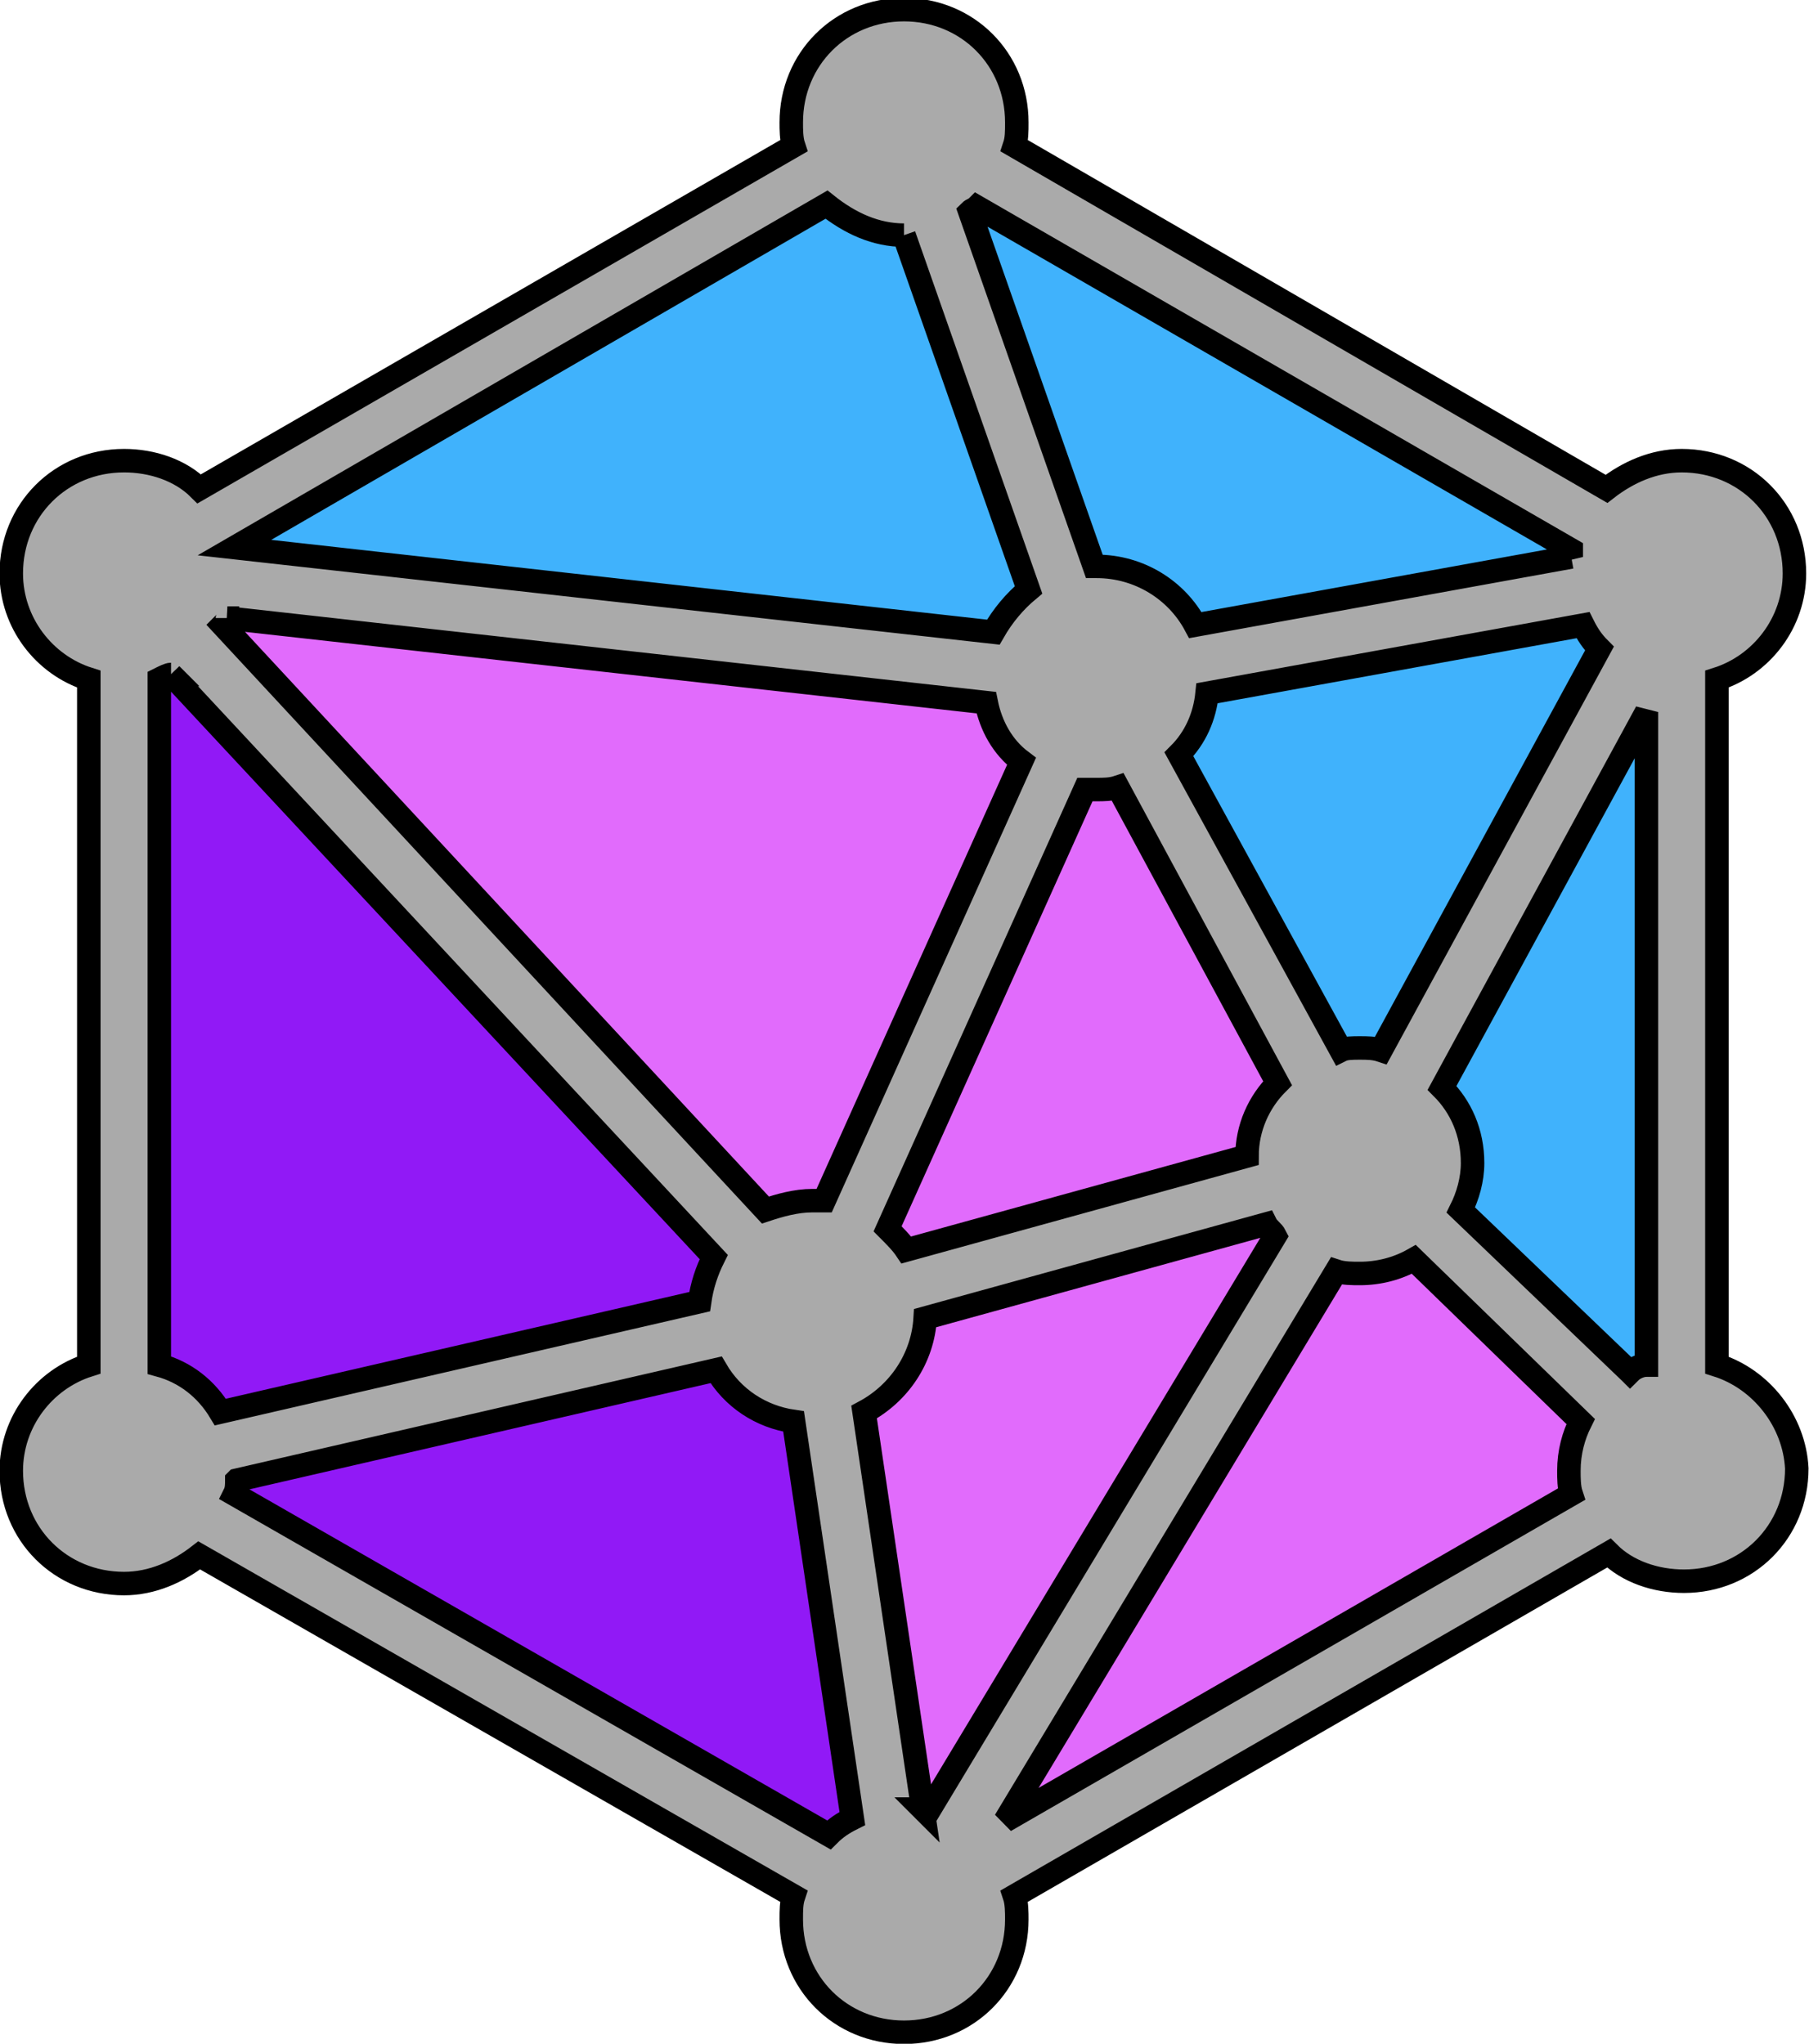 <svg xmlns="http://www.w3.org/2000/svg" width="77" height="87" viewBox="0 0 77 87" >
    <polygon points="5.3,24.35 5.3,62.65 34.6,55.85" fill="#9119f6"/>
    <polygon points="5.3,24.35 38.5,5.25 46.7,28.95" fill="#40b2fc"/>
    <polygon points="34.6,55.85 5.3,24.35 46.7,28.95" fill="#e16bfc"/>
    <polygon points="71.6,24.35 71.6,62.65 58,49.45" fill="#40B2FC"/>
    <polygon points="38.5,81.75 71.6,62.65 58,49.45" fill="#e16bfc"/>
    <polygon points="58,49.45 38.5,81.75 34.6,55.85" fill="#e16bfc"/>
    <polygon points="46.7,28.95 34.6,55.85 58,49.45" fill="#e16bfc"/>
    <polygon points="5.3,62.65 34.6,55.85 38.5,81.75" fill="#9119f6"/>
    <polygon points="46.7,28.95 38.5,5.25 71.6,24.35" fill="#40b2fc"/>
    <polygon points="71.6,24.35 46.7,28.95 58,49.45" fill="#40b2fc"/>
    <path stroke-width="1" stroke="#000" fill="#AAA" d="m 73.08,58.11v -29.2c 1.9,-0.6 3.3,-2.4 3.3,-4.5 0,-2.7 -2.1,-4.8 -4.8,-4.8 -1.2,0 -2.3,0.5 -3.2,1.2l -25.2,-14.6c 0.1,-0.3 0.1,-0.6 0.1,-1 0,-2.7 -2.1,-4.8 -4.8,-4.8 -2.7,0 -4.8,2.1 -4.8,4.8 0,0.3 0,0.7 0.1,1L 8.48,20.81c -0.8,-0.8 -2,-1.2 -3.2,-1.2 -2.7,0 -4.8,2.1 -4.8,4.8 0,2.1 1.4,3.9 3.3,4.5v 29.2c -1.9,0.6 -3.3,2.4 -3.3,4.5 0,2.7 2.1,4.8 4.8,4.8 1.2,0 2.3,-0.5 3.2,-1.2l 25.3,14.5c -0.1,0.3 -0.1,0.6 -0.1,1 0,2.7 2.1,4.8 4.8,4.8 2.7,0 4.8,-2.1 4.8,-4.8 0,-0.3 0,-0.7 -0.1,-1l 25.3,-14.6c 0.8,0.8 2,1.2 3.2,1.2 2.7,0 4.8,-2.1 4.8,-4.8 -0.1,-2 -1.5,-3.8 -3.4,-4.4zm -3.7,0.3 -7.2,-6.9c 0.3,-0.6 0.5,-1.3 0.5,-2 0,-1.3 -0.5,-2.4 -1.3,-3.2l 8.7,-16v 27.8c -0.2,0 -0.5,0.1 -0.7,0.3zm -30.1,18.6 -2.5,-16.9c 1.5,-0.8 2.5,-2.3 2.6,-4l 14.5,-4c 0.1,0.2 0.3,0.3 0.4,0.5l -14.7,24.4c -0.1,0 -0.2,0 -0.3,0zm -29.6,-50.7 32.3,3.6c 0.2,1 0.7,1.9 1.5,2.5l -8.4,18.7c -0.2,0 -0.3,0 -0.5,0 -0.7,0 -1.4,0.2 -2,0.4l -23.1,-24.9c 0.1,-0.1 0.2,-0.2 0.2,-0.3zm 57.7,0.3c 0.2,0.4 0.4,0.7 0.7,1l -9.3,17.1c -0.3,-0.1 -0.6,-0.1 -0.9,-0.1 -0.3,0 -0.6,0 -0.8,0.1l -6.9,-12.6c 0.7,-0.7 1.1,-1.6 1.2,-2.6zm -28.8,26.6c -0.2,-0.3 -0.5,-0.6 -0.8,-0.9l 8.4,-18.7c 0.2,0 0.3,0 0.5,0 0.3,0 0.6,0 0.9,-0.1l 6.8,12.6c -0.8,0.8 -1.3,1.9 -1.3,3.1zm 28.3,-29.5 -16,2.9c -0.8,-1.5 -2.4,-2.5 -4.2,-2.5 0,0 -0.1,0 -0.1,0l -5.3,-15.1c 0.1,-0.1 0.2,-0.1 0.3,-0.2l 25.3,14.6c 0,0 0,0.2 0,0.3zm -28.4,-13.7c 0,0 0,0 0,0l 5.3,15.1c -0.6,0.5 -1.1,1.1 -1.5,1.8l -32.3,-3.6L 35.18,8.71c 1,0.8 2.1,1.3 3.3,1.3zm -31.2,18.7 23.1,24.8c -0.3,0.6 -0.5,1.2 -0.6,1.9l -20.4,4.7c -0.6,-1 -1.5,-1.7 -2.6,-2v -29.2c 0.2,-0.1 0.4,-0.2 0.5,-0.2zm 2.8,34.3 20.4,-4.7c 0.7,1.2 1.9,2 3.3,2.2l 2.5,16.9c -0.4,0.2 -0.7,0.4 -1,0.7l -25.3,-14.5c 0.1,-0.2 0.1,-0.4 0.1,-0.6zm 46.8,-8.9c 0.3,0.1 0.7,0.1 1,0.1 0.8,0 1.6,-0.2 2.3,-0.6l 7.1,6.9c -0.3,0.6 -0.5,1.3 -0.5,2.1 0,0.3 0,0.7 0.1,1l -24.1,13.9z"/>
</svg>